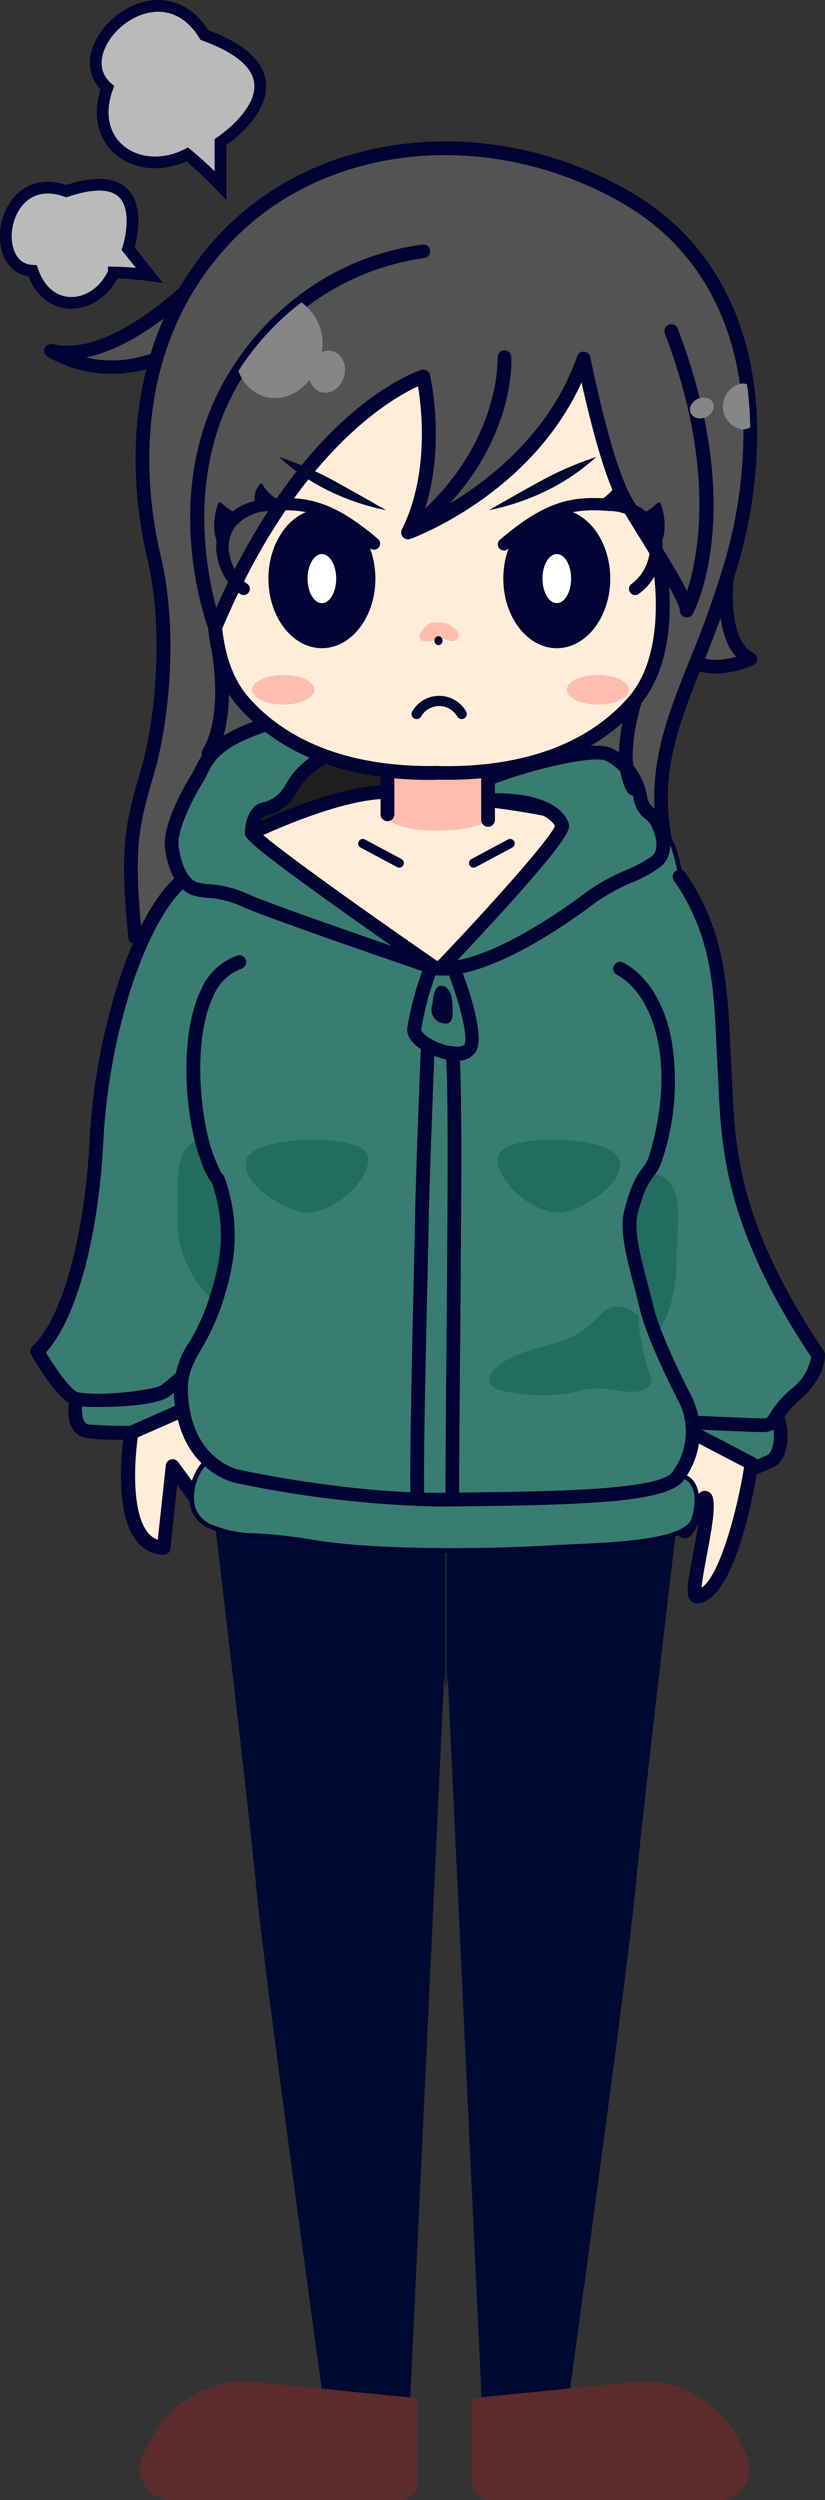 <svg xmlns="http://www.w3.org/2000/svg" viewBox="0 0 211.53 640.76"><rect x="0" y="0" width="211.53" height="640.76" fill="#333333" stroke="none"/><defs><style>.cls-1{fill:#535353;}.cls-2{fill:#000333;}.cls-3{fill:#000931;}.cls-4{fill:#5b2c2b;}.cls-5{fill:#397c71;}.cls-6{fill:#ffedd9;}.cls-7{fill:#1e1e1e;}.cls-8{fill:#236c60;}.cls-9{fill:#ffbdad;}.cls-10{fill:#fff;}.cls-11{fill:#868686;}.cls-12{fill:none;stroke:#000931;stroke-linecap:round;stroke-linejoin:round;stroke-width:2.62px;}.cls-13{fill:#bababa;stroke:#000333;stroke-miterlimit:10;stroke-width:3px;}</style></defs><title>girl_bad_2</title><g id="レイヤー_2" data-name="レイヤー 2"><g id="_女_表情パターン" data-name="【女】表情パターン"><g id="怒った時"><g id="グループ_335" data-name="グループ 335"><path id="パス_1098" data-name="パス 1098" class="cls-1" d="M186.33,148.3s-2,16.81,6,20.61c0,0-16.62,7.48-18.28-6.61S186.33,148.3,186.33,148.3Z"/><path id="パス_1099" data-name="パス 1099" class="cls-2" d="M183.46,172.65a12.14,12.14,0,0,1-6-1.41,10.78,10.78,0,0,1-5.1-8.73,13.86,13.86,0,0,1,2.93-11.36,16,16,0,0,1,11.06-4.62,1.77,1.77,0,0,1,1.75,1.78c0,.07,0,.13,0,.19-.51,4.33-.58,16.15,5,18.81a1.76,1.76,0,0,1,0,3.2A26.29,26.29,0,0,1,183.46,172.65Zm.95-22.39a11.24,11.24,0,0,0-6.52,3.26,10.55,10.55,0,0,0-2,8.57,7.35,7.35,0,0,0,3.34,6.08c2.68,1.52,6.64,1,9.52.17-4.4-4.82-4.51-13.91-4.29-18.08Z"/></g><g id="グループ_336" data-name="グループ 336"><path id="パス_1100" data-name="パス 1100" class="cls-1" d="M63.29,58.45s-29,36.41-50.19,31.46c0,0,19.48,13.22,41.81-7.28S63.29,58.45,63.29,58.45Z"/><path id="パス_1101" data-name="パス 1101" class="cls-2" d="M28.74,95.8a32.27,32.27,0,0,1-16.63-4.44,1.76,1.76,0,0,1,1.39-3.17,17.17,17.17,0,0,0,3.78.42c19.46,0,44.36-30.93,44.62-31.26a1.76,1.76,0,0,1,1.83-.61,7.89,7.89,0,0,1,5.39,5.43c1.3,5.3-3.08,12.62-13,21.75S36.4,95.8,28.74,95.8ZM22,91.63c7.32,1.7,18.94,1.42,31.7-10.3C65.42,70.59,66.25,65.25,65.7,63a4,4,0,0,0-1.89-2.43C59.48,65.82,40.11,88,22,91.63Z"/></g><g id="グループ_340" data-name="グループ 340"><path id="パス_1107" data-name="パス 1107" class="cls-1" d="M187.58,144.12c-9.7,33.93-25.12,48.92-14.54,80.65S115.87,283,115.87,283L34.64,240.2c-2.21-22.92-.88-28.59,3.08-42.06s6.17-36.84,1.76-55.35S32,88.58,57.56,61.26s69.64-30,103.13-10.58c18.9,10.94,28.13,28.49,30.83,47.8a89.37,89.37,0,0,1,.84,11.08A119.2,119.2,0,0,1,187.58,144.12Z"/><path id="パス_1108" data-name="パス 1108" class="cls-2" d="M115.87,284.72a1.78,1.78,0,0,1-.82-.21L33.82,241.76a1.74,1.74,0,0,1-.93-1.39c-2.22-23-.92-28.91,3.14-42.73s5.94-36.81,1.74-54.45C34.15,128,28.72,89.51,56.28,60.05c25.26-27,69.55-31.6,105.3-10.91,17.68,10.24,28.63,27.21,31.68,49.09a92.82,92.82,0,0,1,.87,11.3,121.61,121.61,0,0,1-4.85,35.06,259.82,259.82,0,0,1-9.14,25.7c-7.4,18.56-12.75,32-5.43,53.91,4.6,13.81-4.14,28.68-25.3,43a190,190,0,0,1-32.9,17.37A1.75,1.75,0,0,1,115.87,284.72ZM36.31,239.09,116,281c7.24-3,64.75-27.62,55.4-55.68-7.73-23.17-1.89-37.8,5.5-56.33a256.43,256.43,0,0,0,9-25.36h0a118.07,118.07,0,0,0,4.71-34,89.77,89.77,0,0,0-.84-10.87C186.87,78,176.51,61.88,159.81,52.21,125.46,32.32,83,36.64,58.84,62.47c-26.39,28.2-21.13,65.28-17.65,79.92,4.55,19.08,2.26,42.53-1.79,56.25-3.94,13.44-5.13,18.86-3.09,40.45Z"/></g><g id="体"><path class="cls-3" d="M54.66,386.72s9.17,76.8,11.13,97.95C67.65,504.63,83,616.08,83,616.08h22.12l8.75-186.29.32,3V382.73Z"/><path class="cls-3" d="M174,386.72s-9.17,76.8-11.13,97.95c-1.86,20-17.23,131.41-17.23,131.41H123.55L114.8,429.79l-.32,3V382.73Z"/><path class="cls-4" d="M43.77,640.76h59a4.3,4.3,0,0,0,4.3-4.3V614.68l-41.8-4.17q-1.22-.12-2.43-.12h0a27.15,27.15,0,0,0-24.47,15.37l-1.75,3.64A7.92,7.92,0,0,0,43.77,640.76Z"/><path class="cls-4" d="M184.26,640.76h-59a4.3,4.3,0,0,1-4.3-4.3V614.68l41.8-4.17q1.22-.12,2.43-.12h0a27.16,27.16,0,0,1,24.47,15.37l1.75,3.64A7.93,7.93,0,0,1,184.26,640.76Z"/><g id="グループ_337" data-name="グループ 337"><path id="パス_1102" data-name="パス 1102" class="cls-5" d="M19.63,358.57s-1.82,7.38,2.81,8.27,21.27,0,21.27,0l9.58-14.33-12.56-2.42Z"/><path id="パス_1103" data-name="パス 1103" class="cls-2" d="M30.11,369a51,51,0,0,1-8-.42,5.13,5.13,0,0,1-3.46-2.31c-1.91-3-.86-7.59-.73-8.1a1.81,1.81,0,0,1,1-1.22l21.11-8.49a1.68,1.68,0,0,1,1-.09l12.57,2.42a1.77,1.77,0,0,1,1.13,2.71l-9.58,14.33a1.78,1.78,0,0,1-1.38.78C43.36,368.62,36.29,369,30.11,369Zm-8.93-9.14a7.51,7.51,0,0,0,.44,4.51,1.66,1.66,0,0,0,1.15.75,147.87,147.87,0,0,0,20,0l7.61-11.38-9.43-1.82Z"/></g><g id="グループ_338" data-name="グループ 338"><path id="パス_1104" data-name="パス 1104" class="cls-6" d="M33.68,367.19S28.89,395.92,42,396.76l2.26-21,7.16,9.75,6.19-28.84Z"/><path id="パス_1105" data-name="パス 1105" class="cls-2" d="M42,398.51h-.12A9.09,9.09,0,0,1,35,394.93c-6.35-8-3.23-27.22-3.1-28a1.78,1.78,0,0,1,1-1.32l23.88-10.51a1.76,1.76,0,0,1,2.43,2l-6.19,28.84a1.78,1.78,0,0,1-2.1,1.35,1.81,1.81,0,0,1-1.05-.68l-4.47-6.08L43.7,397A1.77,1.77,0,0,1,42,398.51Zm-6.67-30.1c-.83,5.77-1.69,19,2.52,24.33a5.84,5.84,0,0,0,2.6,1.92l2.06-19.08a1.76,1.76,0,0,1,3.17-.85l4.84,6.58,4.64-21.62Z"/></g><g id="グループ_341" data-name="グループ 341"><path id="パス_1109" data-name="パス 1109" class="cls-7" d="M67.48,201.14C76,194,85.34,186.51,91.12,187s13.31,7.2,13.63,13.39S90.28,211,84.09,212.14s-22.48,9.17-22.56,1.73A18.59,18.59,0,0,1,67.48,201.14Z"/><path id="パス_1110" data-name="パス 1110" class="cls-2" d="M65.53,218.75a6.57,6.57,0,0,1-3.91-1,4.54,4.54,0,0,1-1.85-3.84,20.27,20.27,0,0,1,6.56-14.08l0,0c9.9-8.27,18.61-15.1,24.91-14.54s14.86,7.74,15.25,15.05c.49,9.24-21.87,13.52-22.1,13.56a54.62,54.62,0,0,0-6.13,1.83A46.36,46.36,0,0,1,65.53,218.75Zm3.11-16.28a16.87,16.87,0,0,0-5.34,11.38c0,.75.26.93.37,1,1.88,1.36,9.16-1.06,13.5-2.51a58.7,58.7,0,0,1,6.6-2c8-1.49,19.44-5.87,19.23-9.91-.29-5.33-7.24-11.32-12-11.72-5.36-.43-15.56,8.06-22.33,13.71Z"/></g><g id="グループ_343" data-name="グループ 343"><path id="パス_1112" data-name="パス 1112" class="cls-5" d="M163.76,212.35a39.27,39.27,0,0,1,8.08,3.19c1.4,1.22,5.15,17.31,4,27.67s2.79,119.66,2.79,119.66,1.56,16.83-11.5,18.6-95.63-6.53-95.63-6.53-27.43-18.74-28.75-38,3.75-81.16,3.75-81.16L60,219.17l22.48-6.82Z"/><path id="パス_1113" data-name="パス 1113" class="cls-2" d="M161.56,382.3c-22.3,0-87-6.47-90.08-6.78a.56.56,0,0,1-.28-.1c-1.13-.77-27.68-19.11-29-38.46-1.31-19.11,3.71-80.62,3.76-81.24a.4.4,0,0,1,0-.15L59.41,219a.59.59,0,0,1,.38-.36l22.48-6.82.17,0h81.32l.17,0a37.38,37.38,0,0,1,8.29,3.31c1.62,1.41,5.37,17.68,4.25,28.17-1.09,10.2,2.75,118.49,2.79,119.58a27.25,27.25,0,0,1-.88,8.81c-1.69,6-5.54,9.63-11.13,10.38A45.07,45.07,0,0,1,161.56,382.3Zm-89.82-7.93c4,.4,82.77,8.22,95.35,6.51,12.36-1.67,11-17.79,11-18-.16-4.5-3.88-109.5-2.78-119.78,1.12-10.5-2.81-26.21-3.85-27.16a36.23,36.23,0,0,0-7.77-3H82.52L60.4,219.65,47.11,255.89c-.21,2.55-5,62.29-3.75,81C44.6,355,69.76,373,71.75,374.36Z"/></g><g id="グループ_345" data-name="グループ 345"><path id="パス_1115" data-name="パス 1115" class="cls-5" d="M199.57,364c1.32,4.85.22,8.93-1.54,10.25a38.5,38.5,0,0,1-22.21,3.85c-9.91-1.54-8.59-8.82-8.59-8.82l13.22-16.52Z"/><path id="パス_1116" data-name="パス 1116" class="cls-2" d="M180.42,380.18a33.05,33.05,0,0,1-4.87-.36,12.24,12.24,0,0,1-8.51-4.55,9,9,0,0,1-1.54-6.33,1.77,1.77,0,0,1,.35-.79l13.22-16.52a1.76,1.76,0,0,1,2.27-.42l19.13,11.24a1.73,1.73,0,0,1,.8,1.05c1.38,5,.46,10.14-2.18,12.12A39.94,39.94,0,0,1,180.42,380.18ZM168.93,370a5.4,5.4,0,0,0,1,3.32,8.92,8.92,0,0,0,6.15,3.06A37.25,37.25,0,0,0,197,372.81c.87-.66,2-3.54,1.07-7.7L180.88,355Z"/></g><g id="グループ_346" data-name="グループ 346"><path id="パス_1117" data-name="パス 1117" class="cls-6" d="M192.7,375.07s-5.14,33.76-14.06,34.08c-2.37.09,3.71-20.1,2.4-24.87-.76-2.74-4.81,10.24-5.83,8-3.9-8.7-5.83-29.36-5.83-29.36Z"/><path id="パス_1118" data-name="パス 1118" class="cls-2" d="M178.62,410.91a2.11,2.11,0,0,1-1.61-.74c-1.18-1.36-.78-4.1.75-12.22.44-2.34,1-5.11,1.31-7.55-1.25,2.57-2.09,3.87-3.55,3.87h0A2.1,2.1,0,0,1,173.6,393c-4-8.86-5.89-29.06-6-29.91a1.77,1.77,0,0,1,2.57-1.73l23.32,12.2a1.75,1.75,0,0,1,.93,1.82c-.9,5.87-5.87,35.22-15.75,35.58Zm2.08-28.78h.21a2.11,2.11,0,0,1,1.84,1.68c.7,2.55-.15,7.51-1.52,14.79-.52,2.79-1.2,6.37-1.36,8.34,4.52-2.88,9-19.05,10.91-30.9L171.5,366a136.22,136.22,0,0,0,4.36,23l.81-1.67C178.25,383.9,179.08,382.13,180.7,382.13Z"/></g><g id="グループ_348" data-name="グループ 348"><path id="パス_1120" data-name="パス 1120" class="cls-5" d="M174.28,224.69c11.13,16.2,10.47,31.41,11.46,48.93s0,37.9,24,73.6c0,0,.33,4.85-5.79,10.14s-4.79,7.93-8.32,7.93-21.38-.88-21.38-.88L146,346.34V282.87l3.3-23.86"/><path id="パス_1121" data-name="パス 1121" class="cls-2" d="M195.66,367.05c-3.53,0-20.73-.83-21.46-.88a1.69,1.69,0,0,1-.87-.28l-28.26-18.07a1.75,1.75,0,0,1-.82-1.48V282.87a1.94,1.94,0,0,1,0-.24l3.3-23.86a1.76,1.76,0,0,1,3.5.43v.05L147.78,283v62.38l27.05,17.3c2.84.14,17.7.86,20.83.86.91,0,1,0,1.9-1.48a25.9,25.9,0,0,1,5.27-6,13.1,13.1,0,0,0,5.15-8.29c-22.06-33-23-53.37-23.78-69.77-.07-1.44-.14-2.85-.21-4.26-.12-2-.21-4-.3-6-.7-15.07-1.3-28.08-10.85-42a1.76,1.76,0,1,1,2.82-2.11,1,1,0,0,1,.08.11c10.12,14.73,10.77,28.86,11.47,43.82.09,2,.18,4,.3,6,.08,1.41.14,2.84.21,4.3.79,16.87,1.67,36,23.51,68.42a1.8,1.8,0,0,1,.29.87c0,.23.32,5.79-6.39,11.59a22.62,22.62,0,0,0-4.61,5.29A5.18,5.18,0,0,1,195.66,367.05Z"/></g><g id="グループ_349" data-name="グループ 349"><path id="パス_1122" data-name="パス 1122" class="cls-5" d="M74.81,252.67,71,275.27v57.52s-25.45,21.15-28.59,23.63-19.34,2.81-22.81,2.15S9.55,346.34,9.55,346.34c7.6-6.94,13.88-27.77,15.2-54.21S35.42,235,47,225.54l16-3.49,9.52,11.57"/><path id="パス_1123" data-name="パス 1123" class="cls-2" d="M25.35,360.62a40.82,40.82,0,0,1-6.05-.32c-4-.75-9.65-10.2-11.28-13.08A1.77,1.77,0,0,1,8.36,345c7.51-6.86,13.39-28.16,14.63-53,1.26-25.21,10.16-57.5,22.86-67.87a1.87,1.87,0,0,1,.74-.35l16-3.49a1.77,1.77,0,0,1,1.74.6l9.51,11.57a1.76,1.76,0,1,1-2.72,2.24L62.33,224l-14.57,3.17c-10.39,8.92-19.89,37.9-21.24,65.05-1.26,25-7,46-14.76,54.41,3.18,5.32,6.88,10,8.2,10.21,6.23,1.19,19.95-.67,21.39-1.8,2.81-2.22,24-19.79,27.92-23.08V275.27a1.36,1.36,0,0,1,0-.29l3.77-22.6a1.77,1.77,0,0,1,3.48.58L72.8,275.41v57.38a1.77,1.77,0,0,1-.63,1.35c-1,.87-25.51,21.2-28.63,23.66C40.81,360,31.72,360.62,25.35,360.62Z"/></g><g id="グループ_350" data-name="グループ 350"><path id="パス_1124" data-name="パス 1124" class="cls-5" d="M53.29,374.11c-3.91,3.14-7.55,14.05,1.22,17.35s8.76,1,25.61,3.8,45.95,2.31,59.84,1.49,35.86-.66,37.93-7.44-.21-11.15-4-11-54.21-4.18-54.21-4.18L60,373Z"/><path id="パス_1125" data-name="パス 1125" class="cls-2" d="M116.05,398a242.27,242.27,0,0,1-36-2.15,120.35,120.35,0,0,0-14.79-1.65A29.72,29.72,0,0,1,54.3,392a8.29,8.29,0,0,1-5.67-6.67,13.94,13.94,0,0,1,4.28-11.69.57.57,0,0,1,.27-.13l6.67-1.15,59.78,1.15c.54,0,50.45,4.32,54.18,4.18a4.74,4.74,0,0,1,4,1.88c1.66,2.16,1.89,5.78.63,9.9-1.88,6.18-17.82,6.9-31.87,7.53-2.31.1-4.53.21-6.58.33C133.71,397.71,125.12,398,116.05,398Zm-62.5-23.33a12.89,12.89,0,0,0-3.74,10.5,7.08,7.08,0,0,0,4.91,5.75A28.52,28.52,0,0,0,65.31,393a120.75,120.75,0,0,1,14.92,1.67c16.33,2.72,44.65,2.37,59.7,1.48,2-.12,4.28-.23,6.59-.33,12.31-.55,29.18-1.32,30.82-6.69,1.14-3.77,1-7-.44-8.85a3.42,3.42,0,0,0-3-1.42c-3.8.11-52.22-4-54.28-4.19L60,373.53Z"/></g><g id="グループ_351" data-name="グループ 351"><path id="パス_1126" data-name="パス 1126" class="cls-8" d="M66.71,313.79c0,12.26,1.07,23.29-4.76,23.29s-16.36-11-16.36-23.29c0-4.92-.48-13.08.8-16.76,1.93-5.5,6.26-5.45,9.76-5.45C62,291.58,66.71,301.52,66.71,313.79Z"/></g><g id="グループ_352" data-name="グループ 352"><path id="パス_1127" data-name="パス 1127" class="cls-8" d="M173.48,322.87c0,12.26-4.72,22.21-10.55,22.21s-10.55-9.95-10.55-22.21,4.72-22.21,10.55-22.21c4,0,8.76-.56,10.55,6.34C174.3,310.16,173.48,319,173.48,322.87Z"/></g><g id="グループ_353" data-name="グループ 353"><path id="パス_1128" data-name="パス 1128" class="cls-6" d="M64.53,213.45S86.23,202.9,99.35,203s43.09,3.73,46.39,6.26-24.27,41.15-34.86,38.7S67.07,224,67.07,224Z"/><path id="パス_1129" data-name="パス 1129" class="cls-2" d="M111.8,249.83a5.87,5.87,0,0,1-1.32-.15c-10.76-2.49-43-23.28-44.37-24.17a1.77,1.77,0,0,1-.76-1.07l-2.53-10.58a1.76,1.76,0,0,1,.94-2c.9-.44,22-10.64,35.41-10.64h.19c12,.09,43.41,3.54,47.45,6.63,1.74,1.34.82,4-.32,6.38C142,223.68,122.54,249.83,111.8,249.83Zm-43.18-26.9c4.5,2.88,33.24,21.14,42.66,23.32.88.21,3.56.16,9.24-4.62,11.23-9.45,22.93-27.35,23.7-31.21-4.57-2.1-31.63-5.55-44.88-5.65h-.17c-10.78,0-27.81,7.48-32.59,9.68Z"/></g><g id="グループ_354" data-name="グループ 354"><path id="パス_1130" data-name="パス 1130" class="cls-5" d="M159,248.28c10.58,5.62,16.43,25,9,48.78-1.24,4-3.55,2.95-6.29,13.72-1.41,5.55,1.64,14.52,4,24.1,2.18,9,9.93,23.59,10,23.78a19.05,19.05,0,0,1-1.87,19.62c-4,5.83-34.37,5.75-59.61,6.09s-53.77-6.09-53.77-6.09S49.54,375.77,47,361.93s3.75-14.39,8.31-28.48c3-9.29,4.52-18,1.41-28.75-1.62-5.59.1,1.2-3.42-7.67-4.92-12.38-7.19-45.65,8.24-50.53"/><path id="パス_1131" data-name="パス 1131" class="cls-2" d="M112.35,386.14A281.19,281.19,0,0,1,60.07,380c-.5-.11-12.08-2.94-14.81-17.75a22.48,22.48,0,0,1,3.33-18.34,54.46,54.46,0,0,0,5-11c3-9.21,4.36-17.45,1.39-27.71-.11-.36-.38-1.3-.55-1.82a17.77,17.77,0,0,1-2.82-5.7c-4-10-6-31.54-.16-43.8a16,16,0,0,1,9.51-9,1.77,1.77,0,0,1,1.07,3.36,12.59,12.59,0,0,0-7.39,7.2c-5.33,11.22-3.41,31.77.25,41a43,43,0,0,0,1.89,4.29c.69.42.91,1.19,1.59,3.54C61.83,316,59.75,325.49,57,334a58.2,58.2,0,0,1-5.33,11.66c-2.77,4.87-4.44,7.82-2.94,16,2.31,12.55,12,14.93,12.12,14.95.28.06,28.67,6.36,53.36,6l5.41-.07c20.93-.24,49.6-.58,52.77-5.24a17.26,17.26,0,0,0,1.71-17.93l-.1-.18c-2.39-4.61-8.15-16.2-10-23.89-.46-1.9-.95-3.77-1.43-5.61-2-7.76-3.77-14.45-2.53-19.34,1.83-7.18,3.57-9.48,4.82-11.16a7.55,7.55,0,0,0,1.47-2.64c7.34-23.62,1.28-41.69-8.16-46.7a1.76,1.76,0,0,1-.73-2.38,1.78,1.78,0,0,1,2.39-.74h0c5.87,3.13,10.19,9.78,12.14,18.76a63.57,63.57,0,0,1-2.27,32.11,11.16,11.16,0,0,1-2,3.72c-1.15,1.52-2.58,3.4-4.23,9.9-1,4,.71,10.59,2.52,17.57.48,1.86,1,3.76,1.44,5.68,1.77,7.32,7.39,18.59,9.72,23.1l.21.4a20.75,20.75,0,0,1-2,21.32c-3.91,5.74-24.57,6.41-55.64,6.78l-5.41.06C113.62,386.12,113,386.14,112.35,386.14Z"/></g><g id="グループ_355" data-name="グループ 355"><path id="パス_1132" data-name="パス 1132" class="cls-5" d="M112.8,248.27s32.28-33.71,31.29-36.8-6.17-6.61-18.29-6.39l-4.35-4a71,71,0,0,1,8-3.06c6.58-2.27,22.45-6.64,26.7-4.65a15.11,15.11,0,0,1,8,10.8c.67,4.19,3.09,4,4.41,6.61s2.64,7.21,0,9.77-11.9,5.44-16.75,9.18S126.24,248.71,112.8,248.27Z"/><path id="パス_1133" data-name="パス 1133" class="cls-2" d="M113.36,250.05h-.63a1.76,1.76,0,0,1-1.7-1.82,1.68,1.68,0,0,1,.49-1.16c14.29-14.93,29.44-32,30.76-35.36-.95-2-5.34-5.07-16.46-4.86a1.77,1.77,0,0,1-1.22-.46l-4.35-4a1.77,1.77,0,0,1-.12-2.49,2,2,0,0,1,.46-.36,72.26,72.26,0,0,1,8.29-3.18c.21-.07,21.9-7.44,28-4.58a17,17,0,0,1,9,12.12,4.57,4.57,0,0,0,1.93,3.33,8.58,8.58,0,0,1,2.31,2.77c.9,1.81,3.56,8-.35,11.82A31.38,31.38,0,0,1,162,226.2a51.7,51.7,0,0,0-9.14,5C148.76,234.35,127.7,250.05,113.36,250.05Zm13.54-46.74c15.22,0,18.28,5.8,18.87,7.62.43,1.36.93,2.9-15.64,21.28-4.85,5.37-9.78,10.64-12.87,13.92,13.35-2.47,31.26-16.06,33.47-17.77a54.23,54.23,0,0,1,9.81-5.36,32.55,32.55,0,0,0,6.79-3.68c1.74-1.7.9-5.22-.35-7.72a5.39,5.39,0,0,0-1.47-1.68,8,8,0,0,1-3.1-5.44,13.43,13.43,0,0,0-7-9.48c-3.08-1.44-16.86,1.78-25.37,4.72-2.47.86-4.2,1.49-5.37,1.95l1.8,1.64Z"/></g><g id="グループ_356" data-name="グループ 356"><path id="パス_1134" data-name="パス 1134" class="cls-5" d="M69.42,185.35c-16.35,5-16.56,10.47-18.77,14S43.38,212.14,44,217.2s2.64,9.47,5.73,10.58,6.39,0,13.22,3.08,48.79,17.41,48.79,17.41-47.25-32.62-47.25-34.81.88-5.29,2.87-6A10.56,10.56,0,0,0,74.67,202a19.33,19.33,0,0,1,9.58-8.37c2.1-.45-6.37-8.27-6.37-8.27Z"/><path id="パス_1135" data-name="パス 1135" class="cls-2" d="M111.78,250a1.56,1.56,0,0,1-.57-.1c-1.72-.58-42.12-14.38-48.95-17.47a24.94,24.94,0,0,0-9-2.31,16.12,16.12,0,0,1-4.07-.73c-3.49-1.25-6.06-5.74-6.88-12-.84-6.46,6.08-17.75,6.86-19,.29-.47.57-1,.86-1.6,1.82-3.69,4.32-8.73,18.9-13.15a1.81,1.81,0,0,1,.51-.08h8.45a1.77,1.77,0,0,1,1.2.47c7.88,7.28,7.42,9,7.2,9.77a2.15,2.15,0,0,1-1.65,1.53,18.08,18.08,0,0,0-8.32,7.31,12,12,0,0,1-8.1,6.43l-.25.08c-.8.26-1.53,2-1.64,3.8,3.11,3.43,29.85,22.38,46.46,33.84a1.77,1.77,0,0,1-1,3.22Zm-42.1-62.92c-12.89,4-14.9,8-16.51,11.27a18.25,18.25,0,0,1-1,1.9c-2.44,3.91-6.92,12.43-6.36,16.69.63,4.78,2.43,8.37,4.58,9.14a12.93,12.93,0,0,0,3.21.55,28.54,28.54,0,0,1,10.14,2.59c4.38,2,23.74,8.76,36.67,13.23-3.94-2.76-8.61-6.05-13.25-9.36-24.36-17.39-24.36-18.4-24.36-19.67,0-3,1.27-6.69,4.07-7.63l.25-.08a8.66,8.66,0,0,0,6-4.42,21.12,21.12,0,0,1,9.23-8.81,53,53,0,0,0-5.09-5.4Z"/></g><g id="グループ_357" data-name="グループ 357"><path id="パス_1136" data-name="パス 1136" class="cls-9" d="M125.14,210.59s-4,2.3-13.11,2.3-11.74-2.3-11.74-2.3v-13h24.84Z"/></g><g id="グループ_360" data-name="グループ 360"><path id="パス_1140" data-name="パス 1140" class="cls-2" d="M102.37,222.38a1.19,1.19,0,0,1-.56-.14l-9.35-5a1.17,1.17,0,0,1,1.11-2.07h0l9.35,5a1.17,1.17,0,0,1,.48,1.59,1.14,1.14,0,0,1-1,.62Z"/></g><g id="グループ_361" data-name="グループ 361"><path id="パス_1141" data-name="パス 1141" class="cls-2" d="M121.45,222.38a1.17,1.17,0,0,1-.56-2.21l9.35-5a1.17,1.17,0,0,1,1.11,2.07h0l-9.35,5A1.18,1.18,0,0,1,121.45,222.38Z"/></g><g id="グループ_362" data-name="グループ 362"><path id="パス_1142" data-name="パス 1142" class="cls-2" d="M117.07,271.85a15.67,15.67,0,0,1-4.88-.91c-3.82-1.29-8.14-4-7.76-7.43a74.28,74.28,0,0,1,2.1-9.32c2-6.84,2.74-7.35,3.27-7.68a1.86,1.86,0,0,1,1.21-.3l5.27.11a1.74,1.74,0,0,1,1.6,1.12c1.62,4.11,6.69,17.86,4.13,22.13A5.42,5.42,0,0,1,117.07,271.85Zm-5.35-22.1A76.7,76.7,0,0,0,108,263.9c-.06.54,1.69,2.45,5.38,3.7,3.13,1,5.31.76,5.68.15,1.06-1.77-1.14-10.47-4-17.94Z"/></g><g id="グループ_363" data-name="グループ 363"><path id="パス_1143" data-name="パス 1143" class="cls-2" d="M112.79,252.71c1.66-.34,3.12,1.48,3.2,4.58s.42,5.71-2.73,4.92a3.54,3.54,0,0,1-2.52-4.31c0-.13.08-.26.13-.39C111,256.47,111.17,253,112.79,252.71Z"/></g><g id="グループ_364" data-name="グループ 364"><path id="パス_1144" data-name="パス 1144" class="cls-2" d="M107.05,386a1.75,1.75,0,0,1-1.76-1.67c-.35-7.06.34-37.14.8-57.05.14-6.27.26-11.48.32-14.52.2-12.43,1.52-44.65,1.53-45a1.76,1.76,0,0,1,3.52.14c0,.32-1.31,32.5-1.53,44.9-.05,3-.17,8.25-.31,14.54-.46,19.85-1.15,49.85-.81,56.77a1.76,1.76,0,0,1-1.67,1.85h-.09Z"/></g><g id="グループ_365" data-name="グループ 365"><path id="パス_1145" data-name="パス 1145" class="cls-2" d="M116,386a1.77,1.77,0,0,1-1.77-1.74c0-6,.07-19.63.21-35.38.28-31.06.66-73.59-.18-78.62a1.76,1.76,0,1,1,3.45-.7.5.5,0,0,1,0,.12c.89,5.34.53,46.31.24,79.23-.14,15.73-.27,29.31-.21,35.32a1.77,1.77,0,0,1-1.75,1.78h0Z"/></g><g id="グループ_368" data-name="グループ 368"><path id="パス_1149" data-name="パス 1149" class="cls-2" d="M99.35,210.48a1.77,1.77,0,0,1-1.77-1.77h0V197.28a1.77,1.77,0,0,1,3.53-.12v11.55A1.76,1.76,0,0,1,99.35,210.48Z"/></g><g id="グループ_369" data-name="グループ 369"><path id="パス_1150" data-name="パス 1150" class="cls-2" d="M125.14,211.91a1.76,1.76,0,0,1-1.77-1.76h0V197.61a1.77,1.77,0,0,1,3.53,0v12.53a1.76,1.76,0,0,1-1.76,1.77Z"/></g><g id="グループ_372" data-name="グループ 372"><path id="パス_1152" data-name="パス 1152" class="cls-8" d="M167.17,353.87A4,4,0,0,1,165.5,356c-4.2,2.21-10.25-1.42-16.2.34a43.34,43.34,0,0,1-20.93,0c-6.3-1.65-2.54-8.15,11.78-11.46s13-11.49,19.51-9.81a9,9,0,0,1,4,2.22,54.1,54.1,0,0,0,3.08,15.41C166.84,353.1,167,353.48,167.17,353.87Z"/></g><g id="グループ_373" data-name="グループ 373"><path id="パス_1153" data-name="パス 1153" class="cls-8" d="M144.92,310.64c-7.8,1.42-18.51-8.43-17.19-14.38s29.25-5.45,31.07,1S148.56,310,144.92,310.64Z"/></g><g id="グループ_374" data-name="グループ 374"><path id="パス_1154" data-name="パス 1154" class="cls-8" d="M77.08,310.64c7.81,1.42,18.51-8.43,17.2-14.38s-29.26-5.45-31.08,1S73.44,310,77.08,310.64Z"/></g></g><g id="グループ_342" data-name="グループ 342"><path id="パス_1111" data-name="パス 1111" class="cls-2" d="M162.34,203.83a1.76,1.76,0,0,1-1.54-.89c-5.32-9.44,1.23-26.66,1.51-27.39a1.76,1.76,0,0,1,3.29,1.27c-.06.16-6.23,16.4-1.73,24.39a1.76,1.76,0,0,1-.67,2.4,1.73,1.73,0,0,1-.86.23Z"/></g><g id="グループ_358" data-name="グループ 358"><path id="パス_1137" data-name="パス 1137" class="cls-6" d="M168.41,140.37s6.13,25.86-6,39.62c-12,13.54-30.57,18.56-50,18.12-19.39.44-38-4.57-50-18.12-12.14-13.76-6-39.62-6-39.62S95.13,77.56,109.62,75.8s55-1.77,58.79,64.57"/><path id="パス_1138" data-name="パス 1138" class="cls-2" d="M110,199.9c-15.26,0-35.38-3.44-48.89-18.75-12.6-14.28-6.66-40.1-6.4-41.19a1.62,1.62,0,0,1,.21-.51c4-6.51,39.55-63.59,54.46-65.4,10.63-1.29,26-.58,38.83,10.15,13,10.91,20.41,29.72,21.91,55.92.55,2.42,5.8,27.17-6.44,41-14.21,16.12-35.76,19.06-51.32,18.72C111.62,199.89,110.83,199.9,110,199.9Zm2.36-3.56c14.91.34,35.37-2.43,48.68-17.52,11.41-12.93,5.68-37.8,5.62-38a1.54,1.54,0,0,1,0-.3c-1.43-25.26-8.39-43.29-20.67-53.57-11.87-9.92-26.21-10.56-36.14-9.35-3.1.37-11.22,5.06-30.79,32.21C68.52,124.36,59.4,139,58.11,141c-.58,2.73-5.07,25.6,5.68,37.78,13.31,15.1,33.78,17.86,48.6,17.53Z"/></g><g id="グループ_366" data-name="グループ 366"><path id="パス_1146" data-name="パス 1146" class="cls-1" d="M172.16,84.83c17.63,46.29,4,71.63,4,71.63,0-3.53-10.13-18.51-15.65-28s-10.8-36.6-10.8-36.6c-11.24,32.19-45,44.53-45,44.53,9-17.86,3.89-39.9,3.89-39.9S78.14,106,55.17,160.88c0,0-13.15-34.62,5-64.37l.93-1.46v0A68.44,68.44,0,0,1,77.28,77.5a65.29,65.29,0,0,1,31.28-13"/><path id="パス_1147" data-name="パス 1147" class="cls-2" d="M55.17,162.64h0a1.75,1.75,0,0,1-1.62-1.13C53,160.06,40.28,125.74,58.7,95.6c.3-.48.58-.94.88-1.4l.07-.12a70.51,70.51,0,0,1,16.55-18,66.59,66.59,0,0,1,32.21-13.4,1.74,1.74,0,0,1,1.89,1.59v0a1.76,1.76,0,0,1-1.62,1.89A64.3,64.3,0,0,0,78.34,78.89a66.9,66.9,0,0,0-15.65,17L62.6,96l-.9,1.42c-13.74,22.49-9,48.19-6.25,58.35,22.74-51.1,51.33-60.57,52.57-60.95A1.76,1.76,0,0,1,110.23,96l0,.13c.2.86,4.42,19.64-2.17,36.86,9.17-4.4,31.38-17.23,39.92-41.67a1.73,1.73,0,0,1,1.79-1.18,1.76,1.76,0,0,1,1.6,1.42c.06.27,5.3,26.95,10.6,36.05,1.55,2.66,3.43,5.71,5.43,8.94,4,6.45,7,11.42,8.76,14.95,2.88-8.84,7.43-31.6-5.68-66a1.76,1.76,0,1,1,3.29-1.25h0c17.72,46.5,4.44,72,3.87,73.09a1.77,1.77,0,0,1-3.32-.84c0-2-6-11.68-9.92-18.07-2-3.25-3.91-6.32-5.48-9-4.07-7-7.92-22.84-9.81-31.42-12.95,28.52-42.55,39.64-43.88,40.12a1.76,1.76,0,0,1-2.18-2.45c7-14,5.1-30.89,4.13-36.66-6.86,3.12-31.32,17-50.41,62.6A1.77,1.77,0,0,1,55.17,162.64Z"/></g><g id="グループ_370" data-name="グループ 370"><path id="パス_1151" data-name="パス 1151" class="cls-9" d="M112.75,163.75c-3.76,1.23-6.38.68-4.7-1.88s2.87-2.41,5.29-2.3,5.52,3,3.85,4.29S114.15,163.29,112.75,163.75Z"/></g><g id="グループ_371" data-name="グループ 371"><ellipse id="楕円形_27" data-name="楕円形 27" class="cls-2" cx="112.43" cy="164.2" rx="1.04" ry="1.15"/></g><g id="グループ_383" data-name="グループ 383"><g id="グループ_381" data-name="グループ 381"><g id="グループ_379" data-name="グループ 379"><g id="グループ_376" data-name="グループ 376"><path id="パス_1156" data-name="パス 1156" class="cls-2" d="M162.83,152.52a1.58,1.58,0,0,1-.81-2.93,11.59,11.59,0,0,0,4.4-7.17,8.81,8.81,0,0,0-1.3-7.32,11.66,11.66,0,0,0-8.9-4.13c-9.23-.73-15.15.49-25.9,9.66a1.57,1.57,0,1,1-2-2.4h0c11.53-9.83,18.28-11.18,28.19-10.4,6.35.5,9.59,3.22,11.19,5.41a12.06,12.06,0,0,1,1.82,9.89,14.64,14.64,0,0,1-5.83,9.15A1.51,1.51,0,0,1,162.83,152.52Z"/></g><g id="グループ_377" data-name="グループ 377"><path id="パス_1157" data-name="パス 1157" class="cls-2" d="M152.6,129.14s4.33-2.56,5.36-5a.35.35,0,0,1,.46-.21.48.48,0,0,1,.16.12,5.46,5.46,0,0,1,1,5.82Z"/></g><g id="グループ_378" data-name="グループ 378"><path id="パス_1158" data-name="パス 1158" class="cls-2" d="M164,131.84a12.43,12.43,0,0,0,4.45-2.81.56.56,0,0,1,.78-.13.53.53,0,0,1,.19.26c.83,2.34,2.21,7.85-1.12,12.14Z"/></g></g><g id="グループ_380" data-name="グループ 380"><ellipse id="楕円形_28" data-name="楕円形 28" class="cls-2" cx="142.76" cy="148.3" rx="11.95" ry="16.08"/><path id="パス_1159" data-name="パス 1159" class="cls-2" d="M142.76,166.14c-7.56,0-13.71-8-13.71-17.84s6.15-17.85,13.71-17.85,13.71,8,13.71,17.85S150.32,166.14,142.76,166.14Zm0-32.16c-5.62,0-10.19,6.42-10.19,14.32s4.57,14.31,10.19,14.31S153,156.19,153,148.3,148.38,134,142.76,134Z"/></g></g><g id="グループ_382" data-name="グループ 382"><ellipse id="楕円形_29" data-name="楕円形 29" class="cls-10" cx="142.76" cy="148.3" rx="3.67" ry="6.29"/></g></g><g id="グループ_391" data-name="グループ 391"><g id="グループ_388" data-name="グループ 388"><g id="グループ_385" data-name="グループ 385"><path id="パス_1161" data-name="パス 1161" class="cls-2" d="M62.45,152.51a1.57,1.57,0,0,1-.81-.22,14.69,14.69,0,0,1-5.83-9.16,12.06,12.06,0,0,1,1.83-9.89c1.6-2.19,4.84-4.91,11.18-5.41,9.93-.78,16.67.57,28.2,10.4a1.57,1.57,0,0,1-2,2.4c-10.75-9.17-16.68-10.4-25.91-9.66a11.66,11.66,0,0,0-8.89,4.12,8.84,8.84,0,0,0-1.31,7.33,11.61,11.61,0,0,0,4.41,7.18,1.57,1.57,0,0,1,.5,2.17,1.54,1.54,0,0,1-1.34.74Z"/></g><g id="グループ_386" data-name="グループ 386"><path id="パス_1162" data-name="パス 1162" class="cls-2" d="M72.69,129.14s-4.33-2.56-5.36-5a.37.37,0,0,0-.63-.09,5.46,5.46,0,0,0-1,5.82Z"/></g><g id="グループ_387" data-name="グループ 387"><path id="パス_1163" data-name="パス 1163" class="cls-2" d="M61.33,131.84A12.43,12.43,0,0,1,56.88,129a.56.56,0,0,0-.78-.13.53.53,0,0,0-.19.26C55.08,131.5,53.7,137,57,141.3Z"/></g></g><g id="グループ_389" data-name="グループ 389"><ellipse id="楕円形_30" data-name="楕円形 30" class="cls-2" cx="82.53" cy="148.3" rx="11.95" ry="16.08"/><path id="パス_1164" data-name="パス 1164" class="cls-2" d="M82.53,166.14c-7.56,0-13.71-8-13.71-17.84S75,130.45,82.53,130.45s13.72,8,13.72,17.85S90.09,166.14,82.53,166.14Zm0-32.16c-5.61,0-10.19,6.42-10.19,14.32s4.58,14.31,10.19,14.31,10.19-6.42,10.19-14.31S88.15,134,82.53,134Z"/></g><g id="グループ_390" data-name="グループ 390"><ellipse id="楕円形_31" data-name="楕円形 31" class="cls-10" cx="82.53" cy="148.3" rx="3.67" ry="6.29"/></g></g><g id="グループ_392" data-name="グループ 392"><path id="パス_1165" data-name="パス 1165" class="cls-11" d="M82.08,91.92c-1.86,7-8.13,11.38-14,9.8a10.36,10.36,0,0,1-6.94-6.67h0A68.44,68.44,0,0,1,77.28,77.5,12.84,12.84,0,0,1,82.08,91.92Z"/></g><g id="グループ_393" data-name="グループ 393"><ellipse id="楕円形_32" data-name="楕円形 32" class="cls-11" cx="83.82" cy="95.26" rx="5.45" ry="4.58" transform="translate(-29.83 151.68) rotate(-75.06)"/></g><g id="グループ_394" data-name="グループ 394"><path id="パス_1166" data-name="パス 1166" class="cls-11" d="M192.36,109.56a4.43,4.43,0,0,1-2.11.53,6,6,0,0,1,0-11.8,4.2,4.2,0,0,1,1.27.19A91.19,91.19,0,0,1,192.36,109.56Z"/></g><g id="グループ_395" data-name="グループ 395"><ellipse id="楕円形_33" data-name="楕円形 33" class="cls-11" cx="179.96" cy="104.58" rx="3.14" ry="2.57" transform="translate(-27.02 82.63) rotate(-24.11)"/></g><g id="グループ_396" data-name="グループ 396"><path id="パス_1167" data-name="パス 1167" class="cls-2" d="M53.48,194.74A1.75,1.75,0,0,1,51.72,193a1.79,1.79,0,0,1,.26-.93c5.59-9.12,2.15-26.18,2.11-26.35a1.76,1.76,0,0,1,3.45-.72c.16.76,3.78,18.6-2.56,28.92A1.77,1.77,0,0,1,53.48,194.74Z"/></g><g id="グループ_397" data-name="グループ 397"><path id="パス_1168" data-name="パス 1168" class="cls-2" d="M104.66,138.17a1.77,1.77,0,0,1-1.08-3.15c25-19.52,24-43.11,24-43.35a1.76,1.76,0,0,1,3.52-.21c.06,1,1.27,25.63-25.3,46.35A1.78,1.78,0,0,1,104.66,138.17Z"/></g><g id="グループ_401" data-name="グループ 401"><ellipse id="楕円形_34" data-name="楕円形 34" class="cls-9" cx="72.65" cy="176.79" rx="7.97" ry="3.8"/></g><g id="グループ_402" data-name="グループ 402"><ellipse id="楕円形_35" data-name="楕円形 35" class="cls-9" cx="153.3" cy="176.79" rx="7.97" ry="3.8"/></g><path class="cls-12" d="M118.37,183a6.65,6.65,0,0,0-11.54,0"/><path class="cls-3" d="M71.5,117.12A84.94,84.94,0,0,1,85,122.89c7.3,4,14,7.88,14,7.88a61.35,61.35,0,0,1-14.43-4.84A54.92,54.92,0,0,1,71.5,117.12Z"/><path class="cls-3" d="M152.89,117.12a84.63,84.63,0,0,0-13.53,5.77c-7.31,4-14,7.88-14,7.88a61.49,61.49,0,0,0,14.44-4.84A54.73,54.73,0,0,0,152.89,117.12Z"/><path class="cls-13" d="M56.54,47.54V36.42S82,19.73,52.43,9C40.6-10.25,16.11,12.55,27.51,22.48,22.23,37.05,35.6,45.83,48,39.58A102.1,102.1,0,0,1,56.54,47.54Z"/><path class="cls-13" d="M38.28,70.54l-5.43-6.79S40.25,41.17,17,49C.38,43-3.46,68.9,8.34,69.4c3.88,11.47,16.32,10.31,20.84.45A80.86,80.86,0,0,1,38.28,70.54Z"/></g></g></g></svg>
